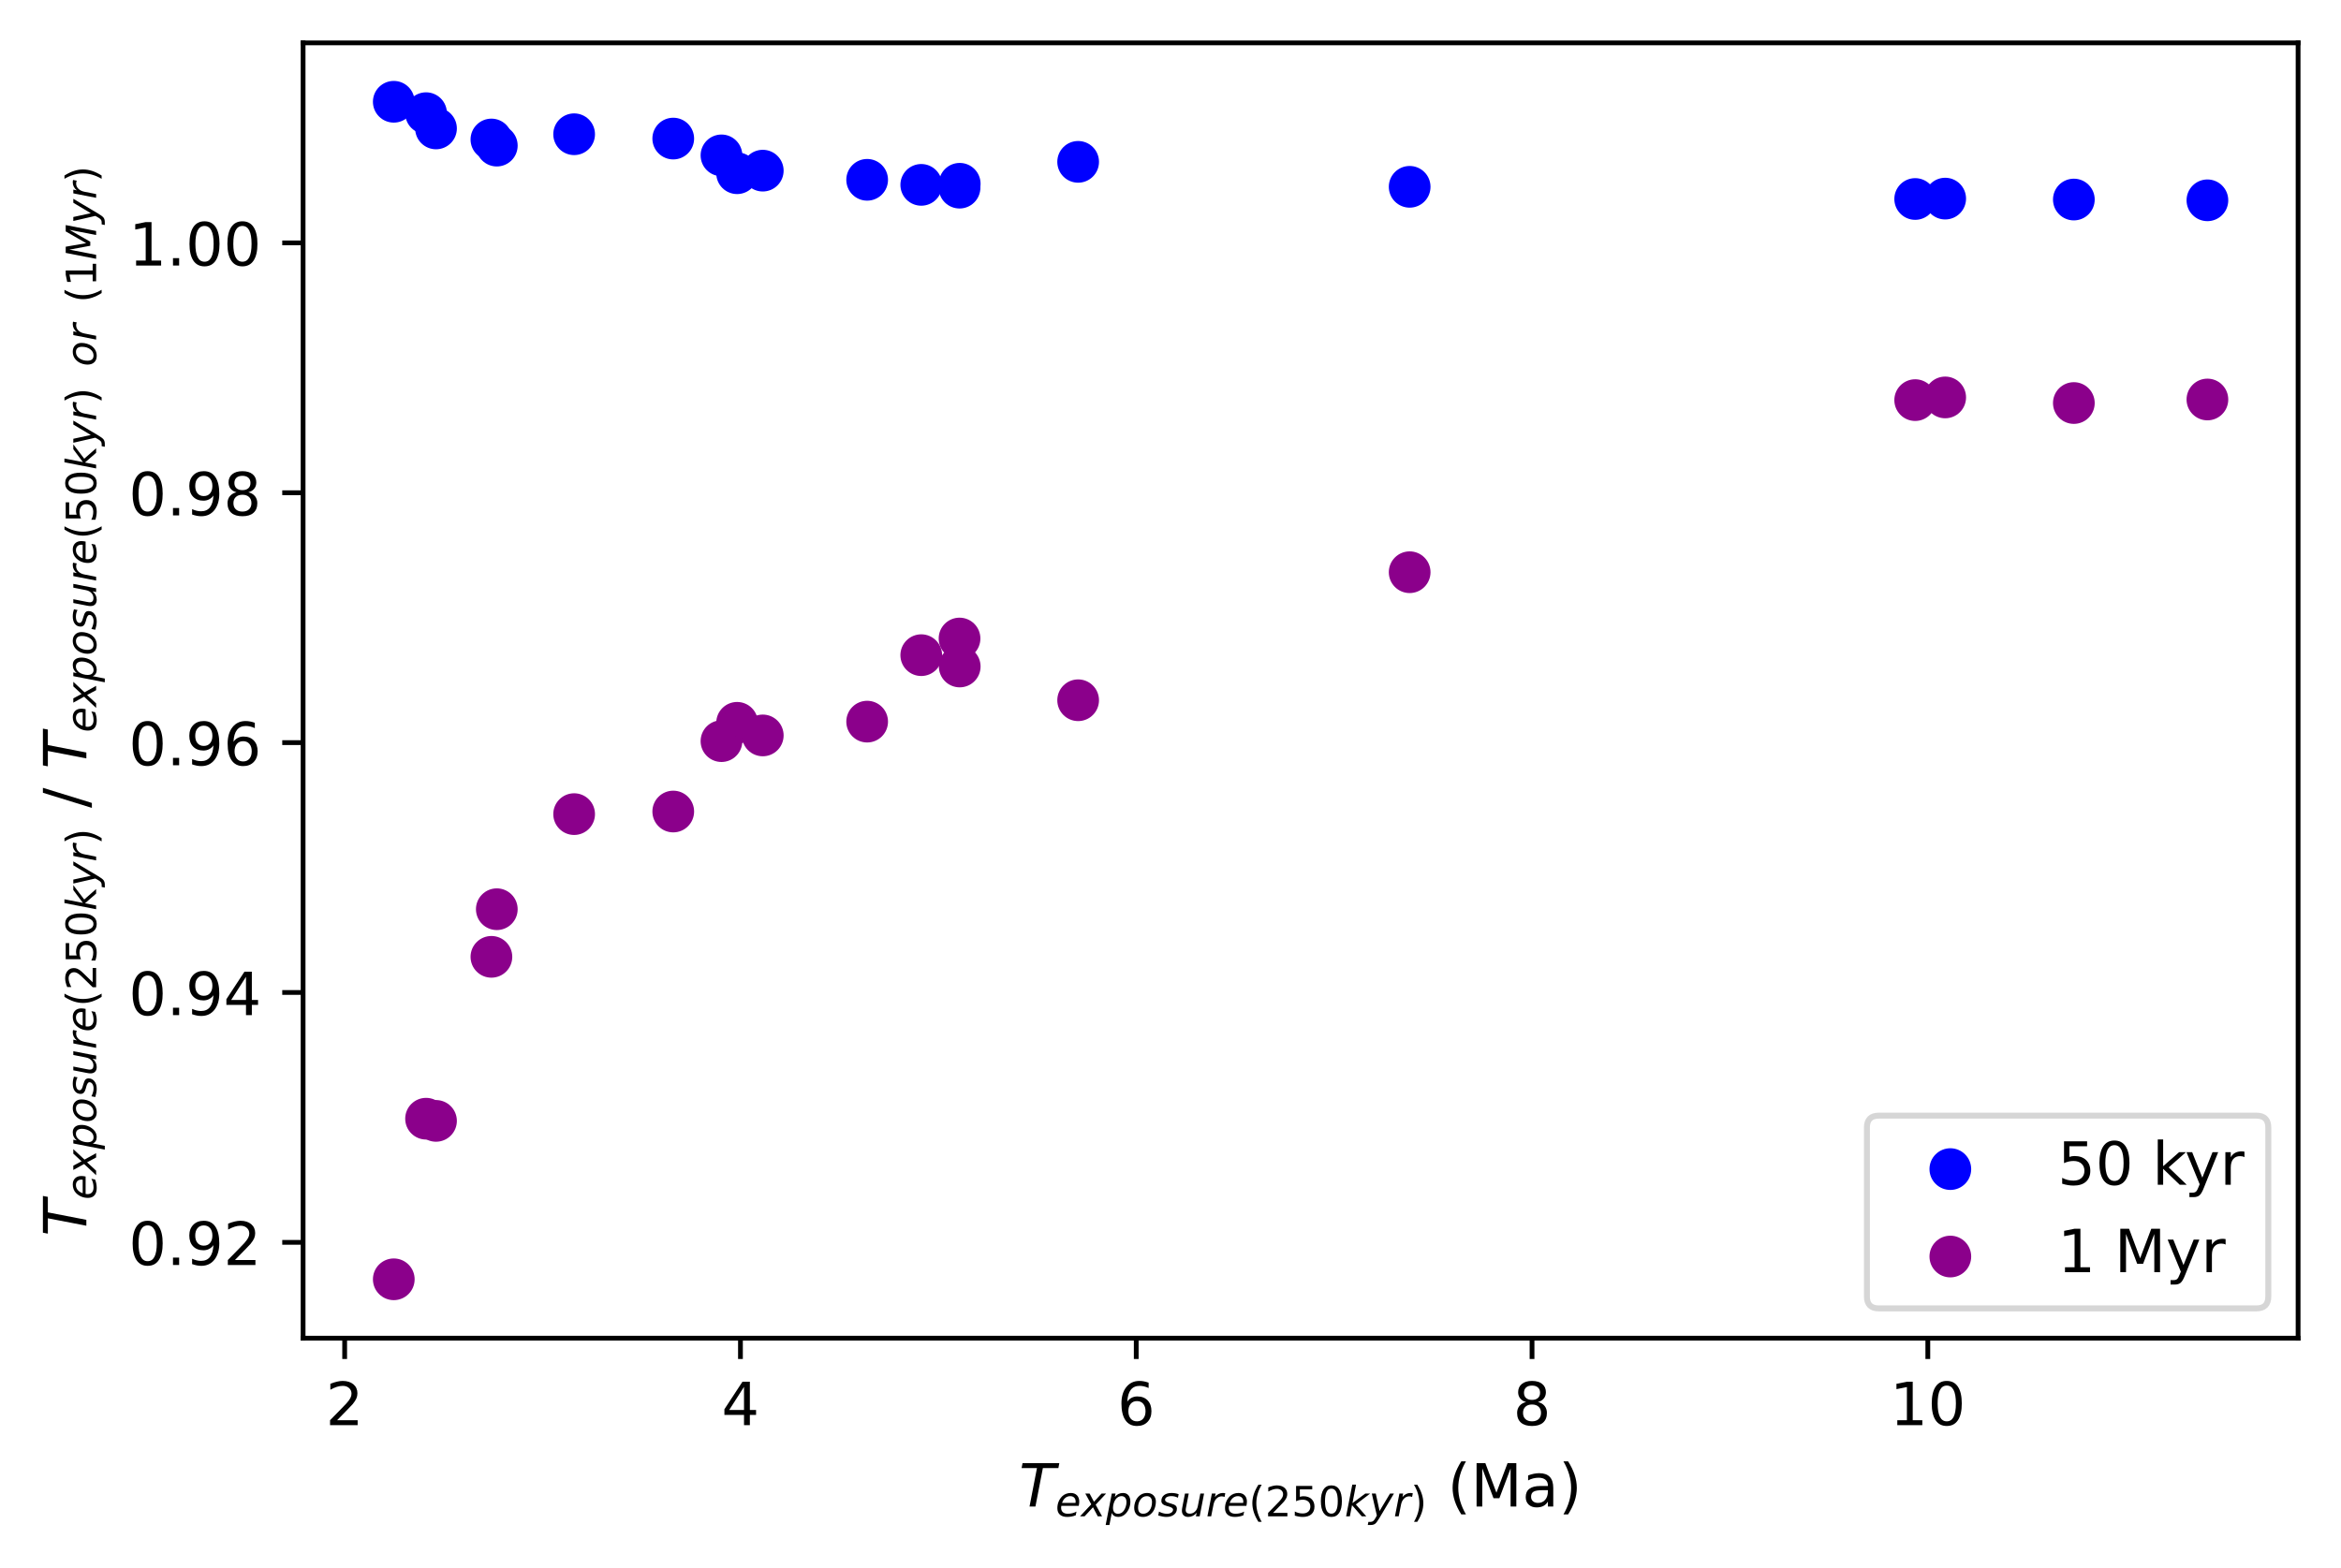 <?xml version="1.0" encoding="utf-8" standalone="no"?>
<!DOCTYPE svg PUBLIC "-//W3C//DTD SVG 1.1//EN"
  "http://www.w3.org/Graphics/SVG/1.1/DTD/svg11.dtd">
<!-- Created with matplotlib (https://matplotlib.org/) -->
<svg height="263.218pt" version="1.1" viewBox="0 0 392.866 263.218" width="392.866pt" xmlns="http://www.w3.org/2000/svg" xmlns:xlink="http://www.w3.org/1999/xlink">
 <defs>
  <style type="text/css">
*{stroke-linecap:butt;stroke-linejoin:round;}
  </style>
 </defs>
 <g id="figure_1">
  <g id="patch_1">
   <path d="M 0 263.218 
L 392.866 263.218 
L 392.866 0 
L 0 0 
z
" style="fill:#ffffff;"/>
  </g>
  <g id="axes_1">
   <g id="patch_2">
    <path d="M 50.866 224.64 
L 385.666 224.64 
L 385.666 7.2 
L 50.866 7.2 
z
" style="fill:#ffffff;"/>
   </g>
   <g id="PathCollection_1">
    <defs>
     <path d="M 0 3 
C 0.796 3 1.559 2.684 2.121 2.121 
C 2.684 1.559 3 0.796 3 0 
C 3 -0.796 2.684 -1.559 2.121 -2.121 
C 1.559 -2.684 0.796 -3 0 -3 
C -0.796 -3 -1.559 -2.684 -2.121 -2.121 
C -2.684 -1.559 -3 -0.796 -3 0 
C -3 0.796 -2.684 1.559 -2.121 2.121 
C -1.559 2.684 -0.796 3 0 3 
z
" id="med5e5a0442" style="stroke:#0000ff;"/>
    </defs>
    <g clip-path="url(#p69f065854b)">
     <use style="fill:#0000ff;stroke:#0000ff;" x="83.374" xlink:href="#med5e5a0442" y="24.445"/>
     <use style="fill:#0000ff;stroke:#0000ff;" x="66.084" xlink:href="#med5e5a0442" y="17.084"/>
     <use style="fill:#0000ff;stroke:#0000ff;" x="82.468" xlink:href="#med5e5a0442" y="23.417"/>
     <use style="fill:#0000ff;stroke:#0000ff;" x="161.029" xlink:href="#med5e5a0442" y="31.501"/>
     <use style="fill:#0000ff;stroke:#0000ff;" x="96.351" xlink:href="#med5e5a0442" y="22.535"/>
     <use style="fill:#0000ff;stroke:#0000ff;" x="161.06" xlink:href="#med5e5a0442" y="30.851"/>
     <use style="fill:#0000ff;stroke:#0000ff;" x="145.526" xlink:href="#med5e5a0442" y="30.185"/>
     <use style="fill:#0000ff;stroke:#0000ff;" x="154.605" xlink:href="#med5e5a0442" y="31.034"/>
     <use style="fill:#0000ff;stroke:#0000ff;" x="180.934" xlink:href="#med5e5a0442" y="27.17"/>
     <use style="fill:#0000ff;stroke:#0000ff;" x="112.984" xlink:href="#med5e5a0442" y="23.263"/>
     <use style="fill:#0000ff;stroke:#0000ff;" x="123.701" xlink:href="#med5e5a0442" y="29.08"/>
     <use style="fill:#0000ff;stroke:#0000ff;" x="128.008" xlink:href="#med5e5a0442" y="28.646"/>
     <use style="fill:#0000ff;stroke:#0000ff;" x="121.077" xlink:href="#med5e5a0442" y="26.083"/>
     <use style="fill:#0000ff;stroke:#0000ff;" x="348.033" xlink:href="#med5e5a0442" y="33.497"/>
     <use style="fill:#0000ff;stroke:#0000ff;" x="236.569" xlink:href="#med5e5a0442" y="31.361"/>
     <use style="fill:#0000ff;stroke:#0000ff;" x="370.447" xlink:href="#med5e5a0442" y="33.626"/>
     <use style="fill:#0000ff;stroke:#0000ff;" x="326.442" xlink:href="#med5e5a0442" y="33.341"/>
     <use style="fill:#0000ff;stroke:#0000ff;" x="321.407" xlink:href="#med5e5a0442" y="33.405"/>
     <use style="fill:#0000ff;stroke:#0000ff;" x="73.171" xlink:href="#med5e5a0442" y="21.561"/>
     <use style="fill:#0000ff;stroke:#0000ff;" x="71.502" xlink:href="#med5e5a0442" y="18.998"/>
    </g>
   </g>
   <g id="PathCollection_2">
    <defs>
     <path d="M 0 3 
C 0.796 3 1.559 2.684 2.121 2.121 
C 2.684 1.559 3 0.796 3 0 
C 3 -0.796 2.684 -1.559 2.121 -2.121 
C 1.559 -2.684 0.796 -3 0 -3 
C -0.796 -3 -1.559 -2.684 -2.121 -2.121 
C -2.684 -1.559 -3 -0.796 -3 0 
C -3 0.796 -2.684 1.559 -2.121 2.121 
C -1.559 2.684 -0.796 3 0 3 
z
" id="mbe5603d974" style="stroke:#8b008b;"/>
    </defs>
    <g clip-path="url(#p69f065854b)">
     <use style="fill:#8b008b;stroke:#8b008b;" x="83.374" xlink:href="#mbe5603d974" y="152.63"/>
     <use style="fill:#8b008b;stroke:#8b008b;" x="66.084" xlink:href="#mbe5603d974" y="214.756"/>
     <use style="fill:#8b008b;stroke:#8b008b;" x="82.468" xlink:href="#mbe5603d974" y="160.624"/>
     <use style="fill:#8b008b;stroke:#8b008b;" x="161.029" xlink:href="#mbe5603d974" y="107.188"/>
     <use style="fill:#8b008b;stroke:#8b008b;" x="96.351" xlink:href="#mbe5603d974" y="136.667"/>
     <use style="fill:#8b008b;stroke:#8b008b;" x="161.06" xlink:href="#mbe5603d974" y="111.885"/>
     <use style="fill:#8b008b;stroke:#8b008b;" x="145.526" xlink:href="#mbe5603d974" y="121.141"/>
     <use style="fill:#8b008b;stroke:#8b008b;" x="154.605" xlink:href="#mbe5603d974" y="109.983"/>
     <use style="fill:#8b008b;stroke:#8b008b;" x="180.934" xlink:href="#mbe5603d974" y="117.551"/>
     <use style="fill:#8b008b;stroke:#8b008b;" x="112.984" xlink:href="#mbe5603d974" y="136.232"/>
     <use style="fill:#8b008b;stroke:#8b008b;" x="123.701" xlink:href="#mbe5603d974" y="121.338"/>
     <use style="fill:#8b008b;stroke:#8b008b;" x="128.008" xlink:href="#mbe5603d974" y="123.456"/>
     <use style="fill:#8b008b;stroke:#8b008b;" x="121.077" xlink:href="#mbe5603d974" y="124.415"/>
     <use style="fill:#8b008b;stroke:#8b008b;" x="348.033" xlink:href="#mbe5603d974" y="67.657"/>
     <use style="fill:#8b008b;stroke:#8b008b;" x="236.569" xlink:href="#mbe5603d974" y="96.059"/>
     <use style="fill:#8b008b;stroke:#8b008b;" x="370.447" xlink:href="#mbe5603d974" y="67.063"/>
     <use style="fill:#8b008b;stroke:#8b008b;" x="326.442" xlink:href="#mbe5603d974" y="66.716"/>
     <use style="fill:#8b008b;stroke:#8b008b;" x="321.407" xlink:href="#mbe5603d974" y="67.168"/>
     <use style="fill:#8b008b;stroke:#8b008b;" x="73.171" xlink:href="#mbe5603d974" y="188.163"/>
     <use style="fill:#8b008b;stroke:#8b008b;" x="71.502" xlink:href="#mbe5603d974" y="187.796"/>
    </g>
   </g>
   <g id="matplotlib.axis_1">
    <g id="xtick_1">
     <g id="line2d_1">
      <defs>
       <path d="M 0 0 
L 0 3.5 
" id="mad39442486" style="stroke:#000000;stroke-width:0.8;"/>
      </defs>
      <g>
       <use style="stroke:#000000;stroke-width:0.8;" x="57.841" xlink:href="#mad39442486" y="224.64"/>
      </g>
     </g>
     <g id="text_1">
      <!-- 2 -->
      <defs>
       <path d="M 19.188 8.297 
L 53.609 8.297 
L 53.609 0 
L 7.328 0 
L 7.328 8.297 
Q 12.938 14.109 22.625 23.891 
Q 32.328 33.688 34.812 36.531 
Q 39.547 41.844 41.422 45.531 
Q 43.312 49.219 43.312 52.781 
Q 43.312 58.594 39.234 62.25 
Q 35.156 65.922 28.609 65.922 
Q 23.969 65.922 18.812 64.312 
Q 13.672 62.703 7.812 59.422 
L 7.812 69.391 
Q 13.766 71.781 18.938 73 
Q 24.125 74.219 28.422 74.219 
Q 39.75 74.219 46.484 68.547 
Q 53.219 62.891 53.219 53.422 
Q 53.219 48.922 51.531 44.891 
Q 49.859 40.875 45.406 35.406 
Q 44.188 33.984 37.641 27.219 
Q 31.109 20.453 19.188 8.297 
z
" id="DejaVuSans-50"/>
      </defs>
      <g transform="translate(54.659 239.238)scale(0.1 -0.1)">
       <use xlink:href="#DejaVuSans-50"/>
      </g>
     </g>
    </g>
    <g id="xtick_2">
     <g id="line2d_2">
      <g>
       <use style="stroke:#000000;stroke-width:0.8;" x="124.262" xlink:href="#mad39442486" y="224.64"/>
      </g>
     </g>
     <g id="text_2">
      <!-- 4 -->
      <defs>
       <path d="M 37.797 64.312 
L 12.891 25.391 
L 37.797 25.391 
z
M 35.203 72.906 
L 47.609 72.906 
L 47.609 25.391 
L 58.016 25.391 
L 58.016 17.188 
L 47.609 17.188 
L 47.609 0 
L 37.797 0 
L 37.797 17.188 
L 4.891 17.188 
L 4.891 26.703 
z
" id="DejaVuSans-52"/>
      </defs>
      <g transform="translate(121.081 239.238)scale(0.1 -0.1)">
       <use xlink:href="#DejaVuSans-52"/>
      </g>
     </g>
    </g>
    <g id="xtick_3">
     <g id="line2d_3">
      <g>
       <use style="stroke:#000000;stroke-width:0.8;" x="190.683" xlink:href="#mad39442486" y="224.64"/>
      </g>
     </g>
     <g id="text_3">
      <!-- 6 -->
      <defs>
       <path d="M 33.016 40.375 
Q 26.375 40.375 22.484 35.828 
Q 18.609 31.297 18.609 23.391 
Q 18.609 15.531 22.484 10.953 
Q 26.375 6.391 33.016 6.391 
Q 39.656 6.391 43.531 10.953 
Q 47.406 15.531 47.406 23.391 
Q 47.406 31.297 43.531 35.828 
Q 39.656 40.375 33.016 40.375 
z
M 52.594 71.297 
L 52.594 62.312 
Q 48.875 64.062 45.094 64.984 
Q 41.312 65.922 37.594 65.922 
Q 27.828 65.922 22.672 59.328 
Q 17.531 52.734 16.797 39.406 
Q 19.672 43.656 24.016 45.922 
Q 28.375 48.188 33.594 48.188 
Q 44.578 48.188 50.953 41.516 
Q 57.328 34.859 57.328 23.391 
Q 57.328 12.156 50.688 5.359 
Q 44.047 -1.422 33.016 -1.422 
Q 20.359 -1.422 13.672 8.266 
Q 6.984 17.969 6.984 36.375 
Q 6.984 53.656 15.188 63.938 
Q 23.391 74.219 37.203 74.219 
Q 40.922 74.219 44.703 73.484 
Q 48.484 72.75 52.594 71.297 
z
" id="DejaVuSans-54"/>
      </defs>
      <g transform="translate(187.502 239.238)scale(0.1 -0.1)">
       <use xlink:href="#DejaVuSans-54"/>
      </g>
     </g>
    </g>
    <g id="xtick_4">
     <g id="line2d_4">
      <g>
       <use style="stroke:#000000;stroke-width:0.8;" x="257.105" xlink:href="#mad39442486" y="224.64"/>
      </g>
     </g>
     <g id="text_4">
      <!-- 8 -->
      <defs>
       <path d="M 31.781 34.625 
Q 24.75 34.625 20.719 30.859 
Q 16.703 27.094 16.703 20.516 
Q 16.703 13.922 20.719 10.156 
Q 24.75 6.391 31.781 6.391 
Q 38.812 6.391 42.859 10.172 
Q 46.922 13.969 46.922 20.516 
Q 46.922 27.094 42.891 30.859 
Q 38.875 34.625 31.781 34.625 
z
M 21.922 38.812 
Q 15.578 40.375 12.031 44.719 
Q 8.5 49.078 8.5 55.328 
Q 8.5 64.062 14.719 69.141 
Q 20.953 74.219 31.781 74.219 
Q 42.672 74.219 48.875 69.141 
Q 55.078 64.062 55.078 55.328 
Q 55.078 49.078 51.531 44.719 
Q 48 40.375 41.703 38.812 
Q 48.828 37.156 52.797 32.312 
Q 56.781 27.484 56.781 20.516 
Q 56.781 9.906 50.312 4.234 
Q 43.844 -1.422 31.781 -1.422 
Q 19.734 -1.422 13.25 4.234 
Q 6.781 9.906 6.781 20.516 
Q 6.781 27.484 10.781 32.312 
Q 14.797 37.156 21.922 38.812 
z
M 18.312 54.391 
Q 18.312 48.734 21.844 45.562 
Q 25.391 42.391 31.781 42.391 
Q 38.141 42.391 41.719 45.562 
Q 45.312 48.734 45.312 54.391 
Q 45.312 60.062 41.719 63.234 
Q 38.141 66.406 31.781 66.406 
Q 25.391 66.406 21.844 63.234 
Q 18.312 60.062 18.312 54.391 
z
" id="DejaVuSans-56"/>
      </defs>
      <g transform="translate(253.924 239.238)scale(0.1 -0.1)">
       <use xlink:href="#DejaVuSans-56"/>
      </g>
     </g>
    </g>
    <g id="xtick_5">
     <g id="line2d_5">
      <g>
       <use style="stroke:#000000;stroke-width:0.8;" x="323.526" xlink:href="#mad39442486" y="224.64"/>
      </g>
     </g>
     <g id="text_5">
      <!-- 10 -->
      <defs>
       <path d="M 12.406 8.297 
L 28.516 8.297 
L 28.516 63.922 
L 10.984 60.406 
L 10.984 69.391 
L 28.422 72.906 
L 38.281 72.906 
L 38.281 8.297 
L 54.391 8.297 
L 54.391 0 
L 12.406 0 
z
" id="DejaVuSans-49"/>
       <path d="M 31.781 66.406 
Q 24.172 66.406 20.328 58.906 
Q 16.5 51.422 16.5 36.375 
Q 16.5 21.391 20.328 13.891 
Q 24.172 6.391 31.781 6.391 
Q 39.453 6.391 43.281 13.891 
Q 47.125 21.391 47.125 36.375 
Q 47.125 51.422 43.281 58.906 
Q 39.453 66.406 31.781 66.406 
z
M 31.781 74.219 
Q 44.047 74.219 50.516 64.516 
Q 56.984 54.828 56.984 36.375 
Q 56.984 17.969 50.516 8.266 
Q 44.047 -1.422 31.781 -1.422 
Q 19.531 -1.422 13.062 8.266 
Q 6.594 17.969 6.594 36.375 
Q 6.594 54.828 13.062 64.516 
Q 19.531 74.219 31.781 74.219 
z
" id="DejaVuSans-48"/>
      </defs>
      <g transform="translate(317.164 239.238)scale(0.1 -0.1)">
       <use xlink:href="#DejaVuSans-49"/>
       <use x="63.623" xlink:href="#DejaVuSans-48"/>
      </g>
     </g>
    </g>
    <g id="text_6">
     <!-- $T_{exposure(250kyr)}$ (Ma) -->
     <defs>
      <path d="M 5.906 72.906 
L 67.578 72.906 
L 66.016 64.594 
L 39.984 64.594 
L 27.484 0 
L 17.578 0 
L 30.078 64.594 
L 4.297 64.594 
z
" id="DejaVuSans-Oblique-84"/>
      <path d="M 48.094 32.234 
Q 48.25 33.016 48.312 33.844 
Q 48.391 34.672 48.391 35.5 
Q 48.391 41.453 44.891 44.922 
Q 41.406 48.391 35.406 48.391 
Q 28.719 48.391 23.578 44.156 
Q 18.453 39.938 15.828 32.172 
z
M 55.906 25.203 
L 14.109 25.203 
Q 13.812 23.344 13.719 22.266 
Q 13.625 21.188 13.625 20.406 
Q 13.625 13.625 17.797 9.906 
Q 21.969 6.203 29.594 6.203 
Q 35.453 6.203 40.672 7.516 
Q 45.906 8.844 50.391 11.375 
L 48.688 2.484 
Q 43.844 0.531 38.688 -0.438 
Q 33.547 -1.422 28.219 -1.422 
Q 16.844 -1.422 10.719 4.016 
Q 4.594 9.469 4.594 19.484 
Q 4.594 28.031 7.641 35.375 
Q 10.688 42.719 16.609 48.484 
Q 20.406 52.094 25.656 54.047 
Q 30.906 56 36.812 56 
Q 46.094 56 51.578 50.438 
Q 57.078 44.875 57.078 35.5 
Q 57.078 33.25 56.781 30.688 
Q 56.5 28.125 55.906 25.203 
z
" id="DejaVuSans-Oblique-101"/>
      <path d="M 60.016 54.688 
L 34.906 27.875 
L 50.297 0 
L 39.984 0 
L 28.422 21.688 
L 8.297 0 
L -2.594 0 
L 24.312 28.812 
L 10.016 54.688 
L 20.312 54.688 
L 30.812 34.906 
L 49.125 54.688 
z
" id="DejaVuSans-Oblique-120"/>
      <path d="M 49.609 33.688 
Q 49.609 40.875 46.484 44.672 
Q 43.359 48.484 37.5 48.484 
Q 33.5 48.484 29.859 46.438 
Q 26.219 44.391 23.391 40.484 
Q 20.609 36.625 18.938 31.156 
Q 17.281 25.688 17.281 20.312 
Q 17.281 13.484 20.406 9.797 
Q 23.531 6.109 29.297 6.109 
Q 33.547 6.109 37.188 8.109 
Q 40.828 10.109 43.406 13.922 
Q 46.188 17.922 47.891 23.344 
Q 49.609 28.766 49.609 33.688 
z
M 21.781 46.391 
Q 25.391 51.125 30.297 53.562 
Q 35.203 56 41.219 56 
Q 49.609 56 54.25 50.5 
Q 58.891 45.016 58.891 35.109 
Q 58.891 27 56 19.656 
Q 53.125 12.312 47.703 6.5 
Q 44.094 2.641 39.547 0.609 
Q 35.016 -1.422 29.984 -1.422 
Q 24.172 -1.422 20.219 1 
Q 16.266 3.422 14.312 8.203 
L 8.688 -20.797 
L -0.297 -20.797 
L 14.406 54.688 
L 23.391 54.688 
z
" id="DejaVuSans-Oblique-112"/>
      <path d="M 25.391 -1.422 
Q 15.766 -1.422 10.172 4.516 
Q 4.594 10.453 4.594 20.703 
Q 4.594 26.656 6.516 32.828 
Q 8.453 39.016 11.531 43.219 
Q 16.359 49.75 22.312 52.875 
Q 28.266 56 35.797 56 
Q 45.125 56 50.859 50.188 
Q 56.594 44.391 56.594 35.016 
Q 56.594 28.516 54.688 22.062 
Q 52.781 15.625 49.703 11.375 
Q 44.922 4.828 38.969 1.703 
Q 33.016 -1.422 25.391 -1.422 
z
M 13.922 21 
Q 13.922 13.578 17.016 9.891 
Q 20.125 6.203 26.422 6.203 
Q 35.453 6.203 41.375 14.078 
Q 47.312 21.969 47.312 34.078 
Q 47.312 41.156 44.141 44.766 
Q 40.969 48.391 34.812 48.391 
Q 29.734 48.391 25.781 46.016 
Q 21.828 43.656 18.703 38.812 
Q 16.406 35.203 15.156 30.562 
Q 13.922 25.922 13.922 21 
z
" id="DejaVuSans-Oblique-111"/>
      <path d="M 50 53.078 
L 48.297 44.578 
Q 44.734 46.531 40.766 47.5 
Q 36.812 48.484 32.625 48.484 
Q 25.531 48.484 21.453 46.062 
Q 17.391 43.656 17.391 39.5 
Q 17.391 34.672 26.859 32.078 
Q 27.594 31.891 27.938 31.781 
L 30.812 30.906 
Q 39.797 28.422 42.797 25.688 
Q 45.797 22.953 45.797 18.219 
Q 45.797 9.516 38.891 4.047 
Q 31.984 -1.422 20.797 -1.422 
Q 16.453 -1.422 11.672 -0.578 
Q 6.891 0.25 1.125 2 
L 2.875 11.281 
Q 7.812 8.734 12.594 7.422 
Q 17.391 6.109 21.781 6.109 
Q 28.375 6.109 32.5 8.938 
Q 36.625 11.766 36.625 16.109 
Q 36.625 20.797 25.781 23.688 
L 24.859 23.922 
L 21.781 24.703 
Q 14.938 26.516 11.766 29.469 
Q 8.594 32.422 8.594 37.016 
Q 8.594 45.75 15.156 50.875 
Q 21.734 56 33.016 56 
Q 37.453 56 41.672 55.266 
Q 45.906 54.547 50 53.078 
z
" id="DejaVuSans-Oblique-115"/>
      <path d="M 6.688 21.688 
L 13.094 54.688 
L 22.125 54.688 
L 15.719 22.016 
Q 15.234 19.625 15.016 17.922 
Q 14.797 16.219 14.797 15.094 
Q 14.797 10.938 17.328 8.656 
Q 19.875 6.391 24.516 6.391 
Q 31.734 6.391 37 11.266 
Q 42.281 16.156 43.891 24.422 
L 49.906 54.688 
L 58.891 54.688 
L 48.297 0 
L 39.312 0 
L 41.109 8.594 
Q 37.312 3.812 32.062 1.188 
Q 26.812 -1.422 20.906 -1.422 
Q 13.719 -1.422 9.719 2.516 
Q 5.719 6.453 5.719 13.484 
Q 5.719 14.938 5.953 17.141 
Q 6.203 19.344 6.688 21.688 
z
" id="DejaVuSans-Oblique-117"/>
      <path d="M 44.578 46.391 
Q 43.219 47.125 41.453 47.516 
Q 39.703 47.906 37.703 47.906 
Q 30.516 47.906 25.141 42.453 
Q 19.781 37.016 18.016 27.875 
L 12.5 0 
L 3.516 0 
L 14.203 54.688 
L 23.188 54.688 
L 21.484 46.188 
Q 25.047 50.922 30 53.453 
Q 34.969 56 40.578 56 
Q 42.047 56 43.453 55.828 
Q 44.875 55.672 46.297 55.281 
z
" id="DejaVuSans-Oblique-114"/>
      <path d="M 31 75.875 
Q 24.469 64.656 21.281 53.656 
Q 18.109 42.672 18.109 31.391 
Q 18.109 20.125 21.312 9.062 
Q 24.516 -2 31 -13.188 
L 23.188 -13.188 
Q 15.875 -1.703 12.234 9.375 
Q 8.594 20.453 8.594 31.391 
Q 8.594 42.281 12.203 53.312 
Q 15.828 64.359 23.188 75.875 
z
" id="DejaVuSans-40"/>
      <path d="M 10.797 72.906 
L 49.516 72.906 
L 49.516 64.594 
L 19.828 64.594 
L 19.828 46.734 
Q 21.969 47.469 24.109 47.828 
Q 26.266 48.188 28.422 48.188 
Q 40.625 48.188 47.75 41.5 
Q 54.891 34.812 54.891 23.391 
Q 54.891 11.625 47.562 5.094 
Q 40.234 -1.422 26.906 -1.422 
Q 22.312 -1.422 17.547 -0.641 
Q 12.797 0.141 7.719 1.703 
L 7.719 11.625 
Q 12.109 9.234 16.797 8.062 
Q 21.484 6.891 26.703 6.891 
Q 35.156 6.891 40.078 11.328 
Q 45.016 15.766 45.016 23.391 
Q 45.016 31 40.078 35.438 
Q 35.156 39.891 26.703 39.891 
Q 22.75 39.891 18.812 39.016 
Q 14.891 38.141 10.797 36.281 
z
" id="DejaVuSans-53"/>
      <path d="M 18.312 75.984 
L 27.297 75.984 
L 18.703 31.688 
L 49.516 54.688 
L 61.188 54.688 
L 26.812 28.516 
L 51.906 0 
L 41.016 0 
L 17.672 26.703 
L 12.5 0 
L 3.516 0 
z
" id="DejaVuSans-Oblique-107"/>
      <path d="M 24.812 -5.078 
Q 18.562 -15.578 14.625 -18.188 
Q 10.688 -20.797 4.594 -20.797 
L -2.484 -20.797 
L -0.984 -13.281 
L 4.203 -13.281 
Q 7.953 -13.281 10.594 -11.234 
Q 13.234 -9.188 16.5 -3.219 
L 19.281 2 
L 7.172 54.688 
L 16.703 54.688 
L 25.781 12.797 
L 50.875 54.688 
L 60.297 54.688 
z
" id="DejaVuSans-Oblique-121"/>
      <path d="M 8.016 75.875 
L 15.828 75.875 
Q 23.141 64.359 26.781 53.312 
Q 30.422 42.281 30.422 31.391 
Q 30.422 20.453 26.781 9.375 
Q 23.141 -1.703 15.828 -13.188 
L 8.016 -13.188 
Q 14.5 -2 17.703 9.062 
Q 20.906 20.125 20.906 31.391 
Q 20.906 42.672 17.703 53.656 
Q 14.5 64.656 8.016 75.875 
z
" id="DejaVuSans-41"/>
      <path id="DejaVuSans-32"/>
      <path d="M 9.812 72.906 
L 24.516 72.906 
L 43.109 23.297 
L 61.812 72.906 
L 76.516 72.906 
L 76.516 0 
L 66.891 0 
L 66.891 64.016 
L 48.094 14.016 
L 38.188 14.016 
L 19.391 64.016 
L 19.391 0 
L 9.812 0 
z
" id="DejaVuSans-77"/>
      <path d="M 34.281 27.484 
Q 23.391 27.484 19.188 25 
Q 14.984 22.516 14.984 16.5 
Q 14.984 11.719 18.141 8.906 
Q 21.297 6.109 26.703 6.109 
Q 34.188 6.109 38.703 11.406 
Q 43.219 16.703 43.219 25.484 
L 43.219 27.484 
z
M 52.203 31.203 
L 52.203 0 
L 43.219 0 
L 43.219 8.297 
Q 40.141 3.328 35.547 0.953 
Q 30.953 -1.422 24.312 -1.422 
Q 15.922 -1.422 10.953 3.297 
Q 6 8.016 6 15.922 
Q 6 25.141 12.172 29.828 
Q 18.359 34.516 30.609 34.516 
L 43.219 34.516 
L 43.219 35.406 
Q 43.219 41.609 39.141 45 
Q 35.062 48.391 27.688 48.391 
Q 23 48.391 18.547 47.266 
Q 14.109 46.141 10.016 43.891 
L 10.016 52.203 
Q 14.938 54.109 19.578 55.047 
Q 24.219 56 28.609 56 
Q 40.484 56 46.344 49.844 
Q 52.203 43.703 52.203 31.203 
z
" id="DejaVuSans-97"/>
     </defs>
     <g transform="translate(171.016 252.918)scale(0.1 -0.1)">
      <use transform="translate(0 0.125)" xlink:href="#DejaVuSans-Oblique-84"/>
      <use transform="translate(61.084 -16.281)scale(0.7)" xlink:href="#DejaVuSans-Oblique-101"/>
      <use transform="translate(104.15 -16.281)scale(0.7)" xlink:href="#DejaVuSans-Oblique-120"/>
      <use transform="translate(145.576 -16.281)scale(0.7)" xlink:href="#DejaVuSans-Oblique-112"/>
      <use transform="translate(190.01 -16.281)scale(0.7)" xlink:href="#DejaVuSans-Oblique-111"/>
      <use transform="translate(232.837 -16.281)scale(0.7)" xlink:href="#DejaVuSans-Oblique-115"/>
      <use transform="translate(269.307 -16.281)scale(0.7)" xlink:href="#DejaVuSans-Oblique-117"/>
      <use transform="translate(313.672 -16.281)scale(0.7)" xlink:href="#DejaVuSans-Oblique-114"/>
      <use transform="translate(342.451 -16.281)scale(0.7)" xlink:href="#DejaVuSans-Oblique-101"/>
      <use transform="translate(385.518 -16.281)scale(0.7)" xlink:href="#DejaVuSans-40"/>
      <use transform="translate(412.827 -16.281)scale(0.7)" xlink:href="#DejaVuSans-50"/>
      <use transform="translate(457.363 -16.281)scale(0.7)" xlink:href="#DejaVuSans-53"/>
      <use transform="translate(501.899 -16.281)scale(0.7)" xlink:href="#DejaVuSans-48"/>
      <use transform="translate(546.436 -16.281)scale(0.7)" xlink:href="#DejaVuSans-Oblique-107"/>
      <use transform="translate(586.973 -16.281)scale(0.7)" xlink:href="#DejaVuSans-Oblique-121"/>
      <use transform="translate(628.398 -16.281)scale(0.7)" xlink:href="#DejaVuSans-Oblique-114"/>
      <use transform="translate(657.178 -16.281)scale(0.7)" xlink:href="#DejaVuSans-41"/>
      <use transform="translate(687.222 0.125)" xlink:href="#DejaVuSans-32"/>
      <use transform="translate(719.009 0.125)" xlink:href="#DejaVuSans-40"/>
      <use transform="translate(758.022 0.125)" xlink:href="#DejaVuSans-77"/>
      <use transform="translate(844.302 0.125)" xlink:href="#DejaVuSans-97"/>
      <use transform="translate(905.581 0.125)" xlink:href="#DejaVuSans-41"/>
     </g>
    </g>
   </g>
   <g id="matplotlib.axis_2">
    <g id="ytick_1">
     <g id="line2d_6">
      <defs>
       <path d="M 0 0 
L -3.5 0 
" id="m72910b7abf" style="stroke:#000000;stroke-width:0.8;"/>
      </defs>
      <g>
       <use style="stroke:#000000;stroke-width:0.8;" x="50.866" xlink:href="#m72910b7abf" y="208.552"/>
      </g>
     </g>
     <g id="text_7">
      <!-- 0.92 -->
      <defs>
       <path d="M 10.688 12.406 
L 21 12.406 
L 21 0 
L 10.688 0 
z
" id="DejaVuSans-46"/>
       <path d="M 10.984 1.516 
L 10.984 10.5 
Q 14.703 8.734 18.5 7.812 
Q 22.312 6.891 25.984 6.891 
Q 35.75 6.891 40.891 13.453 
Q 46.047 20.016 46.781 33.406 
Q 43.953 29.203 39.594 26.953 
Q 35.25 24.703 29.984 24.703 
Q 19.047 24.703 12.672 31.312 
Q 6.297 37.938 6.297 49.422 
Q 6.297 60.641 12.938 67.422 
Q 19.578 74.219 30.609 74.219 
Q 43.266 74.219 49.922 64.516 
Q 56.594 54.828 56.594 36.375 
Q 56.594 19.141 48.406 8.859 
Q 40.234 -1.422 26.422 -1.422 
Q 22.703 -1.422 18.891 -0.688 
Q 15.094 0.047 10.984 1.516 
z
M 30.609 32.422 
Q 37.25 32.422 41.125 36.953 
Q 45.016 41.5 45.016 49.422 
Q 45.016 57.281 41.125 61.844 
Q 37.25 66.406 30.609 66.406 
Q 23.969 66.406 20.094 61.844 
Q 16.219 57.281 16.219 49.422 
Q 16.219 41.5 20.094 36.953 
Q 23.969 32.422 30.609 32.422 
z
" id="DejaVuSans-57"/>
      </defs>
      <g transform="translate(21.6 212.352)scale(0.1 -0.1)">
       <use xlink:href="#DejaVuSans-48"/>
       <use x="63.623" xlink:href="#DejaVuSans-46"/>
       <use x="95.41" xlink:href="#DejaVuSans-57"/>
       <use x="159.033" xlink:href="#DejaVuSans-50"/>
      </g>
     </g>
    </g>
    <g id="ytick_2">
     <g id="line2d_7">
      <g>
       <use style="stroke:#000000;stroke-width:0.8;" x="50.866" xlink:href="#m72910b7abf" y="166.608"/>
      </g>
     </g>
     <g id="text_8">
      <!-- 0.94 -->
      <g transform="translate(21.6 170.407)scale(0.1 -0.1)">
       <use xlink:href="#DejaVuSans-48"/>
       <use x="63.623" xlink:href="#DejaVuSans-46"/>
       <use x="95.41" xlink:href="#DejaVuSans-57"/>
       <use x="159.033" xlink:href="#DejaVuSans-52"/>
      </g>
     </g>
    </g>
    <g id="ytick_3">
     <g id="line2d_8">
      <g>
       <use style="stroke:#000000;stroke-width:0.8;" x="50.866" xlink:href="#m72910b7abf" y="124.663"/>
      </g>
     </g>
     <g id="text_9">
      <!-- 0.96 -->
      <g transform="translate(21.6 128.462)scale(0.1 -0.1)">
       <use xlink:href="#DejaVuSans-48"/>
       <use x="63.623" xlink:href="#DejaVuSans-46"/>
       <use x="95.41" xlink:href="#DejaVuSans-57"/>
       <use x="159.033" xlink:href="#DejaVuSans-54"/>
      </g>
     </g>
    </g>
    <g id="ytick_4">
     <g id="line2d_9">
      <g>
       <use style="stroke:#000000;stroke-width:0.8;" x="50.866" xlink:href="#m72910b7abf" y="82.718"/>
      </g>
     </g>
     <g id="text_10">
      <!-- 0.98 -->
      <g transform="translate(21.6 86.518)scale(0.1 -0.1)">
       <use xlink:href="#DejaVuSans-48"/>
       <use x="63.623" xlink:href="#DejaVuSans-46"/>
       <use x="95.41" xlink:href="#DejaVuSans-57"/>
       <use x="159.033" xlink:href="#DejaVuSans-56"/>
      </g>
     </g>
    </g>
    <g id="ytick_5">
     <g id="line2d_10">
      <g>
       <use style="stroke:#000000;stroke-width:0.8;" x="50.866" xlink:href="#m72910b7abf" y="40.774"/>
      </g>
     </g>
     <g id="text_11">
      <!-- 1.00 -->
      <g transform="translate(21.6 44.573)scale(0.1 -0.1)">
       <use xlink:href="#DejaVuSans-49"/>
       <use x="63.623" xlink:href="#DejaVuSans-46"/>
       <use x="95.41" xlink:href="#DejaVuSans-48"/>
       <use x="159.033" xlink:href="#DejaVuSans-48"/>
      </g>
     </g>
    </g>
    <g id="text_12">
     <!-- $T_{exposure(250kyr)}$ / $T_{exposure(50kyr)}$ $_{or}$ $_{(1Myr)}$  -->
     <defs>
      <path d="M 25.391 72.906 
L 33.688 72.906 
L 8.297 -9.281 
L 0 -9.281 
z
" id="DejaVuSans-47"/>
      <path d="M 16.891 72.906 
L 31.688 72.906 
L 40.188 23.781 
L 68.406 72.906 
L 83.594 72.906 
L 69.391 0 
L 59.812 0 
L 72.219 63.922 
L 43.609 14.016 
L 33.984 14.016 
L 24.703 64.109 
L 12.312 0 
L 2.688 0 
z
" id="DejaVuSans-Oblique-77"/>
     </defs>
     <g transform="translate(14.5 207.52)rotate(-90)scale(0.1 -0.1)">
      <use transform="translate(0 0.094)" xlink:href="#DejaVuSans-Oblique-84"/>
      <use transform="translate(61.084 -16.312)scale(0.7)" xlink:href="#DejaVuSans-Oblique-101"/>
      <use transform="translate(104.15 -16.312)scale(0.7)" xlink:href="#DejaVuSans-Oblique-120"/>
      <use transform="translate(145.576 -16.312)scale(0.7)" xlink:href="#DejaVuSans-Oblique-112"/>
      <use transform="translate(190.01 -16.312)scale(0.7)" xlink:href="#DejaVuSans-Oblique-111"/>
      <use transform="translate(232.837 -16.312)scale(0.7)" xlink:href="#DejaVuSans-Oblique-115"/>
      <use transform="translate(269.307 -16.312)scale(0.7)" xlink:href="#DejaVuSans-Oblique-117"/>
      <use transform="translate(313.672 -16.312)scale(0.7)" xlink:href="#DejaVuSans-Oblique-114"/>
      <use transform="translate(342.451 -16.312)scale(0.7)" xlink:href="#DejaVuSans-Oblique-101"/>
      <use transform="translate(385.518 -16.312)scale(0.7)" xlink:href="#DejaVuSans-40"/>
      <use transform="translate(412.827 -16.312)scale(0.7)" xlink:href="#DejaVuSans-50"/>
      <use transform="translate(457.363 -16.312)scale(0.7)" xlink:href="#DejaVuSans-53"/>
      <use transform="translate(501.899 -16.312)scale(0.7)" xlink:href="#DejaVuSans-48"/>
      <use transform="translate(546.436 -16.312)scale(0.7)" xlink:href="#DejaVuSans-Oblique-107"/>
      <use transform="translate(586.973 -16.312)scale(0.7)" xlink:href="#DejaVuSans-Oblique-121"/>
      <use transform="translate(628.398 -16.312)scale(0.7)" xlink:href="#DejaVuSans-Oblique-114"/>
      <use transform="translate(657.178 -16.312)scale(0.7)" xlink:href="#DejaVuSans-41"/>
      <use transform="translate(687.222 0.094)" xlink:href="#DejaVuSans-32"/>
      <use transform="translate(719.009 0.094)" xlink:href="#DejaVuSans-47"/>
      <use transform="translate(752.7 0.094)" xlink:href="#DejaVuSans-32"/>
      <use transform="translate(784.487 0.094)" xlink:href="#DejaVuSans-Oblique-84"/>
      <use transform="translate(845.571 -16.312)scale(0.7)" xlink:href="#DejaVuSans-Oblique-101"/>
      <use transform="translate(888.638 -16.312)scale(0.7)" xlink:href="#DejaVuSans-Oblique-120"/>
      <use transform="translate(930.063 -16.312)scale(0.7)" xlink:href="#DejaVuSans-Oblique-112"/>
      <use transform="translate(974.497 -16.312)scale(0.7)" xlink:href="#DejaVuSans-Oblique-111"/>
      <use transform="translate(1017.324 -16.312)scale(0.7)" xlink:href="#DejaVuSans-Oblique-115"/>
      <use transform="translate(1053.794 -16.312)scale(0.7)" xlink:href="#DejaVuSans-Oblique-117"/>
      <use transform="translate(1098.159 -16.312)scale(0.7)" xlink:href="#DejaVuSans-Oblique-114"/>
      <use transform="translate(1126.938 -16.312)scale(0.7)" xlink:href="#DejaVuSans-Oblique-101"/>
      <use transform="translate(1170.005 -16.312)scale(0.7)" xlink:href="#DejaVuSans-40"/>
      <use transform="translate(1197.314 -16.312)scale(0.7)" xlink:href="#DejaVuSans-53"/>
      <use transform="translate(1241.851 -16.312)scale(0.7)" xlink:href="#DejaVuSans-48"/>
      <use transform="translate(1286.387 -16.312)scale(0.7)" xlink:href="#DejaVuSans-Oblique-107"/>
      <use transform="translate(1326.924 -16.312)scale(0.7)" xlink:href="#DejaVuSans-Oblique-121"/>
      <use transform="translate(1368.35 -16.312)scale(0.7)" xlink:href="#DejaVuSans-Oblique-114"/>
      <use transform="translate(1397.129 -16.312)scale(0.7)" xlink:href="#DejaVuSans-41"/>
      <use transform="translate(1427.173 0.094)" xlink:href="#DejaVuSans-32"/>
      <use transform="translate(1459.917 -16.312)scale(0.7)" xlink:href="#DejaVuSans-Oblique-111"/>
      <use transform="translate(1502.744 -16.312)scale(0.7)" xlink:href="#DejaVuSans-Oblique-114"/>
      <use transform="translate(1534.258 0.094)" xlink:href="#DejaVuSans-32"/>
      <use transform="translate(1567.002 -16.312)scale(0.7)" xlink:href="#DejaVuSans-40"/>
      <use transform="translate(1594.312 -16.312)scale(0.7)" xlink:href="#DejaVuSans-49"/>
      <use transform="translate(1638.848 -16.312)scale(0.7)" xlink:href="#DejaVuSans-Oblique-77"/>
      <use transform="translate(1699.243 -16.312)scale(0.7)" xlink:href="#DejaVuSans-Oblique-121"/>
      <use transform="translate(1740.669 -16.312)scale(0.7)" xlink:href="#DejaVuSans-Oblique-114"/>
      <use transform="translate(1769.448 -16.312)scale(0.7)" xlink:href="#DejaVuSans-41"/>
      <use transform="translate(1799.492 0.094)" xlink:href="#DejaVuSans-32"/>
     </g>
    </g>
   </g>
   <g id="patch_3">
    <path d="M 50.866 224.64 
L 50.866 7.2 
" style="fill:none;stroke:#000000;stroke-linecap:square;stroke-linejoin:miter;stroke-width:0.8;"/>
   </g>
   <g id="patch_4">
    <path d="M 385.666 224.64 
L 385.666 7.2 
" style="fill:none;stroke:#000000;stroke-linecap:square;stroke-linejoin:miter;stroke-width:0.8;"/>
   </g>
   <g id="patch_5">
    <path d="M 50.866 224.64 
L 385.666 224.64 
" style="fill:none;stroke:#000000;stroke-linecap:square;stroke-linejoin:miter;stroke-width:0.8;"/>
   </g>
   <g id="patch_6">
    <path d="M 50.866 7.2 
L 385.666 7.2 
" style="fill:none;stroke:#000000;stroke-linecap:square;stroke-linejoin:miter;stroke-width:0.8;"/>
   </g>
   <g id="legend_1">
    <g id="patch_7">
     <path d="M 315.305 219.64 
L 378.666 219.64 
Q 380.666 219.64 380.666 217.64 
L 380.666 189.284 
Q 380.666 187.284 378.666 187.284 
L 315.305 187.284 
Q 313.305 187.284 313.305 189.284 
L 313.305 217.64 
Q 313.305 219.64 315.305 219.64 
z
" style="fill:#ffffff;opacity:0.8;stroke:#cccccc;stroke-linejoin:miter;"/>
    </g>
    <g id="PathCollection_3">
     <g>
      <use style="fill:#0000ff;stroke:#0000ff;" x="327.305" xlink:href="#med5e5a0442" y="196.257"/>
     </g>
    </g>
    <g id="text_13">
     <!-- 50 kyr -->
     <defs>
      <path d="M 9.078 75.984 
L 18.109 75.984 
L 18.109 31.109 
L 44.922 54.688 
L 56.391 54.688 
L 27.391 29.109 
L 57.625 0 
L 45.906 0 
L 18.109 26.703 
L 18.109 0 
L 9.078 0 
z
" id="DejaVuSans-107"/>
      <path d="M 32.172 -5.078 
Q 28.375 -14.844 24.75 -17.812 
Q 21.141 -20.797 15.094 -20.797 
L 7.906 -20.797 
L 7.906 -13.281 
L 13.188 -13.281 
Q 16.891 -13.281 18.938 -11.516 
Q 21 -9.766 23.484 -3.219 
L 25.094 0.875 
L 2.984 54.688 
L 12.5 54.688 
L 29.594 11.922 
L 46.688 54.688 
L 56.203 54.688 
z
" id="DejaVuSans-121"/>
      <path d="M 41.109 46.297 
Q 39.594 47.172 37.812 47.578 
Q 36.031 48 33.891 48 
Q 26.266 48 22.188 43.047 
Q 18.109 38.094 18.109 28.812 
L 18.109 0 
L 9.078 0 
L 9.078 54.688 
L 18.109 54.688 
L 18.109 46.188 
Q 20.953 51.172 25.484 53.578 
Q 30.031 56 36.531 56 
Q 37.453 56 38.578 55.875 
Q 39.703 55.766 41.062 55.516 
z
" id="DejaVuSans-114"/>
     </defs>
     <g transform="translate(345.305 198.882)scale(0.1 -0.1)">
      <use xlink:href="#DejaVuSans-53"/>
      <use x="63.623" xlink:href="#DejaVuSans-48"/>
      <use x="127.246" xlink:href="#DejaVuSans-32"/>
      <use x="159.033" xlink:href="#DejaVuSans-107"/>
      <use x="213.318" xlink:href="#DejaVuSans-121"/>
      <use x="272.498" xlink:href="#DejaVuSans-114"/>
     </g>
    </g>
    <g id="PathCollection_4">
     <g>
      <use style="fill:#8b008b;stroke:#8b008b;" x="327.305" xlink:href="#mbe5603d974" y="210.935"/>
     </g>
    </g>
    <g id="text_14">
     <!-- 1 Myr -->
     <g transform="translate(345.305 213.56)scale(0.1 -0.1)">
      <use xlink:href="#DejaVuSans-49"/>
      <use x="63.623" xlink:href="#DejaVuSans-32"/>
      <use x="95.41" xlink:href="#DejaVuSans-77"/>
      <use x="181.689" xlink:href="#DejaVuSans-121"/>
      <use x="240.869" xlink:href="#DejaVuSans-114"/>
     </g>
    </g>
   </g>
  </g>
 </g>
 <defs>
  <clipPath id="p69f065854b">
   <rect height="217.44" width="334.8" x="50.866" y="7.2"/>
  </clipPath>
 </defs>
</svg>
